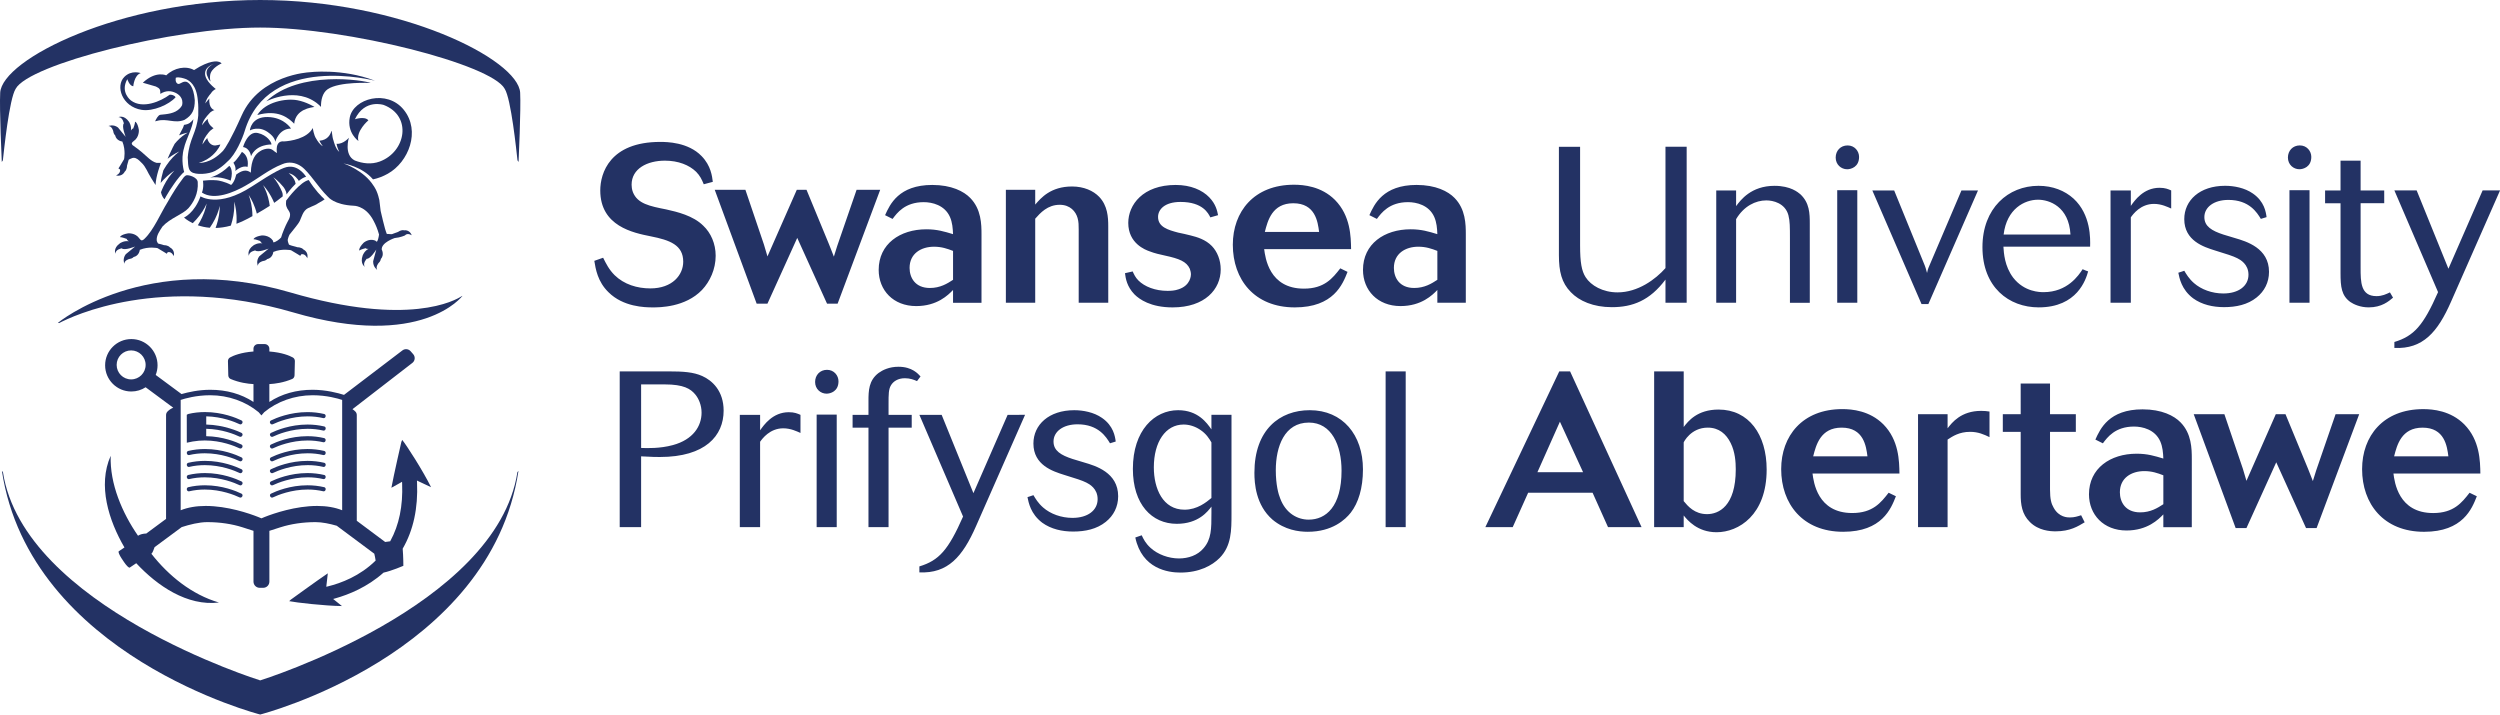 <?xml version="1.0" encoding="UTF-8" standalone="no"?>
<!-- Created with Inkscape (http://www.inkscape.org/) -->

<svg
   xmlns:dc="http://purl.org/dc/elements/1.1/"
   xmlns:cc="http://creativecommons.org/ns#"
   xmlns:rdf="http://www.w3.org/1999/02/22-rdf-syntax-ns#"
   xmlns:svg="http://www.w3.org/2000/svg"
   xmlns="http://www.w3.org/2000/svg"
   xmlns:sodipodi="http://sodipodi.sourceforge.net/DTD/sodipodi-0.dtd"
   xmlns:inkscape="http://www.inkscape.org/namespaces/inkscape"
   width="191.873mm"
   height="54.84mm"
   viewBox="0 0 191.873 54.84"
   version="1.1"
   id="svg8"
   inkscape:version="0.92.1 r"
   sodipodi:docname="swansea-right-2017.svg">
  <defs
     id="defs2">
    <clipPath
       id="clipPath4522"
       clipPathUnits="userSpaceOnUse">
      <path
         inkscape:connector-curvature="0"
         id="path4520"
         d="M 0,0 H 6160.63 V 2290 H 0 Z" />
    </clipPath>
  </defs>
  <sodipodi:namedview
     id="base"
     pagecolor="#ffffff"
     bordercolor="#666666"
     borderopacity="1.0"
     inkscape:pageopacity="0.0"
     inkscape:pageshadow="2"
     inkscape:zoom="0.35"
     inkscape:cx="948.30935"
     inkscape:cy="-113.50743"
     inkscape:document-units="mm"
     inkscape:current-layer="layer1"
     showgrid="false"
     fit-margin-top="0"
     fit-margin-left="0"
     fit-margin-right="0"
     fit-margin-bottom="0"
     inkscape:window-width="1680"
     inkscape:window-height="958"
     inkscape:window-x="0"
     inkscape:window-y="410"
     inkscape:window-maximized="0" />
  <g
     inkscape:label="Layer 1"
     inkscape:groupmode="layer"
     id="layer1"
     transform="translate(270.562,-63.961)">
    <path
       inkscape:connector-curvature="0"
       id="path4524"
       style="fill:#233264;fill-opacity:1;fill-rule:nonzero;stroke:none;stroke-width:0.035"
       d="m -221.357,98.985 c 0.982,0.05 1.084,0.05 1.439,0.05 3.505,0 4.894,-1.642 4.894,-3.556 0,-1.524 -0.881,-2.32 -1.643,-2.659 -0.677,-0.304 -1.456,-0.356 -2.591,-0.356 h -3.742 v 11.955 h 1.643 z m 0,-5.521 h 1.812 c 1.456,0 1.981,0.339 2.337,0.762 0.271,0.322 0.491,0.83 0.491,1.406 0,1.033 -0.643,2.066 -2.201,2.489 -0.999,0.271 -1.964,0.237 -2.438,0.22 z m 9.132,4.403 c 0.169,-0.237 0.745,-1.033 1.778,-1.033 0.576,0 1.05,0.237 1.321,0.356 v -1.389 c -0.237,-0.102 -0.457,-0.203 -0.897,-0.203 -1.236,0 -1.913,0.982 -2.201,1.389 v -1.186 h -1.558 v 8.619 h 1.558 z m 5.881,-2.083 h -1.541 v 8.636 h 1.541 z m -1.659,-2.506 c 0,0.542 0.423,0.897 0.881,0.897 0.288,0 0.914,-0.17 0.914,-0.949 0,-0.44 -0.339,-0.881 -0.881,-0.881 -0.542,0 -0.914,0.407 -0.914,0.932 m 5.637,3.505 h 1.778 v -0.982 h -1.778 v -0.829 c 0,-0.745 0,-1.135 0.186,-1.439 0.169,-0.288 0.525,-0.542 1.067,-0.542 0.406,0 0.694,0.118 0.931,0.22 0.068,-0.102 0.203,-0.254 0.271,-0.356 -0.186,-0.203 -0.643,-0.745 -1.693,-0.745 -0.711,0 -1.219,0.254 -1.524,0.474 -0.762,0.576 -0.779,1.372 -0.779,2.151 v 1.066 h -1.219 v 0.982 h 1.219 v 7.637 h 1.541 z m 9.139,-0.982 -2.625,6.011 -2.438,-6.011 h -1.71 l 3.353,7.806 c -1.135,2.574 -1.846,3.37 -3.353,3.827 v 0.457 c 2.184,0.102 3.319,-1.202 4.352,-3.556 l 3.759,-8.535 z m 8.296,2.049 c -0.051,-0.39 -0.169,-1.202 -1.05,-1.812 -0.627,-0.44 -1.456,-0.593 -2.134,-0.593 -1.947,0 -3.133,1.118 -3.133,2.557 0,1.659 1.49,2.133 2.354,2.405 0.931,0.288 1.372,0.423 1.71,0.593 0.237,0.119 0.864,0.457 0.864,1.27 0,0.864 -0.762,1.439 -1.93,1.439 -0.864,0 -1.693,-0.305 -2.252,-0.796 -0.389,-0.339 -0.593,-0.694 -0.745,-0.948 -0.119,0.051 -0.322,0.101 -0.457,0.152 0.085,0.406 0.237,1.287 1.135,1.964 0.677,0.491 1.524,0.677 2.371,0.677 0.931,0 1.812,-0.186 2.506,-0.745 0.593,-0.474 0.948,-1.151 0.948,-1.965 0,-1.829 -1.744,-2.337 -2.608,-2.591 -0.119,-0.033 -0.847,-0.254 -0.897,-0.271 -0.881,-0.288 -1.456,-0.627 -1.456,-1.338 0,-0.762 0.728,-1.321 1.846,-1.321 1.609,0 2.201,0.982 2.489,1.456 0.119,-0.034 0.322,-0.102 0.44,-0.135 m 7.344,-2.049 v 1.118 c -0.356,-0.508 -1.033,-1.473 -2.557,-1.473 -1.812,0 -3.471,1.541 -3.471,4.504 0,2.727 1.456,4.216 3.37,4.216 1.676,0 2.388,-0.965 2.659,-1.321 v 0.491 c 0,1.219 0,2.015 -0.61,2.709 -0.457,0.542 -1.168,0.779 -1.88,0.779 -0.796,0 -1.626,-0.305 -2.184,-0.813 -0.389,-0.356 -0.542,-0.677 -0.677,-0.965 l -0.491,0.17 c 0.508,2.421 2.54,2.692 3.454,2.692 1.456,0 2.438,-0.542 3.014,-1.118 0.914,-0.931 0.914,-2.117 0.914,-3.404 v -7.586 z m 0,6.384 c -0.389,0.321 -1.084,0.897 -2.066,0.897 -1.659,0 -2.354,-1.609 -2.354,-3.251 0,-1.947 0.897,-3.285 2.286,-3.285 0.423,0 0.864,0.135 1.253,0.389 0.491,0.322 0.711,0.695 0.881,0.982 z m 11.63,-2.201 c 0,-2.642 -1.558,-4.538 -4.081,-4.538 -2.303,0 -4.25,1.49 -4.25,4.809 0,0.796 0.102,2.472 1.389,3.59 0.948,0.796 2.015,0.932 2.709,0.932 1.88,0 2.879,-0.932 3.302,-1.473 0.576,-0.745 0.931,-1.863 0.931,-3.319 m -1.643,0.102 c 0,2.76 -1.202,3.759 -2.523,3.759 -0.864,0 -1.761,-0.491 -2.184,-1.625 -0.135,-0.322 -0.339,-1.05 -0.339,-2.168 0,-1.812 0.66,-3.657 2.54,-3.657 1.744,0 2.506,1.744 2.506,3.691 m 4.924,-7.62 h -1.541 v 11.955 h 1.541 z m 6.113,11.955 h 2.1 l 1.185,-2.642 h 4.945 l 1.185,2.642 h 2.574 l -5.486,-11.955 h -0.83 z m 7.501,-4.216 h -3.505 l 1.727,-3.878 z m 5.453,4.216 h 2.269 v -0.897 c 0.288,0.356 1.05,1.287 2.523,1.287 1.694,0 3.844,-1.321 3.844,-4.809 0,-2.692 -1.372,-4.606 -3.691,-4.606 -1.643,0 -2.337,0.897 -2.675,1.338 v -4.268 h -2.269 z m 2.269,-6.503 c 0,-0.017 0.542,-1.135 1.846,-1.135 0.864,0 1.422,0.491 1.761,1.186 0.339,0.677 0.389,1.456 0.389,2.015 0,2.844 -1.321,3.438 -2.201,3.438 -0.965,0 -1.473,-0.61 -1.795,-0.999 z m 15.729,3.861 c -0.593,0.762 -1.219,1.558 -2.794,1.558 -2.675,0 -2.963,-2.388 -3.048,-3.031 h 6.672 c -0.017,-0.949 -0.034,-2.557 -1.236,-3.776 -1.05,-1.05 -2.405,-1.169 -3.15,-1.169 -3.065,0 -4.691,2.066 -4.691,4.606 0,2.658 1.643,4.809 4.758,4.809 2.98,0 3.675,-1.778 4.047,-2.727 z m -5.791,-2.794 c 0.22,-0.864 0.559,-2.202 2.184,-2.202 1.693,0 1.88,1.423 1.981,2.202 z m 10.316,-3.234 h -2.269 v 8.67 h 2.269 v -6.723 c 0.389,-0.254 0.897,-0.592 1.727,-0.592 0.627,0 1.067,0.203 1.49,0.406 v -1.964 c -0.203,-0.034 -0.423,-0.051 -0.643,-0.051 -1.541,0 -2.235,0.897 -2.574,1.338 z m 5.61,0 h -1.372 v 1.355 h 1.372 v 4.792 c 0,0.762 0.085,1.524 0.711,2.133 0.66,0.66 1.558,0.711 1.964,0.711 1.118,0 1.727,-0.389 2.235,-0.694 l -0.271,-0.542 c -0.271,0.085 -0.508,0.17 -0.864,0.17 -0.169,0 -0.847,0 -1.253,-0.762 -0.17,-0.288 -0.271,-0.644 -0.271,-1.371 v -4.436 h 1.981 v -1.355 h -1.981 v -2.354 h -2.252 z m 13.133,3.438 c 0,-0.796 -0.017,-1.948 -0.864,-2.811 -0.491,-0.508 -1.439,-0.999 -2.913,-0.999 -2.574,0 -3.251,1.49 -3.624,2.32 l 0.576,0.288 c 0.339,-0.457 0.948,-1.287 2.388,-1.287 0.643,0 1.609,0.22 2.015,1.135 0.186,0.423 0.22,0.881 0.237,1.321 -0.677,-0.203 -1.219,-0.372 -2.049,-0.372 -2.015,0 -3.658,1.118 -3.658,3.116 0,1.558 1.118,2.777 2.879,2.777 1.609,0 2.455,-0.847 2.828,-1.236 v 0.982 h 2.184 z m -2.184,3.471 c -0.44,0.288 -0.982,0.626 -1.778,0.626 -1.135,0 -1.558,-0.796 -1.558,-1.541 0,-1.101 0.881,-1.626 1.88,-1.626 0.576,0 1.016,0.152 1.456,0.322 z m 5.549,1.829 h 0.83 l 2.286,-5.046 2.286,5.046 h 0.812 l 3.268,-8.737 h -1.812 l -1.49,4.318 -0.254,0.813 c -0.186,-0.457 -0.203,-0.542 -0.373,-0.949 l -1.727,-4.182 h -0.745 l -2.252,5.114 c -0.119,-0.423 -0.152,-0.525 -0.271,-0.915 l -1.422,-4.199 h -2.354 z m 17.953,-2.709 c -0.593,0.762 -1.219,1.558 -2.794,1.558 -2.675,0 -2.963,-2.388 -3.048,-3.031 h 6.671 c -0.017,-0.949 -0.034,-2.557 -1.236,-3.776 -1.05,-1.05 -2.405,-1.169 -3.15,-1.169 -3.065,0 -4.691,2.066 -4.691,4.606 0,2.658 1.643,4.809 4.758,4.809 2.98,0 3.675,-1.778 4.047,-2.727 z m -5.791,-2.794 c 0.22,-0.864 0.559,-2.202 2.184,-2.202 1.693,0 1.88,1.423 1.981,2.202 h -4.166" />
    <path
       inkscape:connector-curvature="0"
       id="path4526"
       style="fill:#233264;fill-opacity:1;fill-rule:nonzero;stroke:none;stroke-width:0.035"
       d="m -224.949,83.98 c 0.102,0.627 0.254,1.592 1.084,2.405 1.135,1.135 2.794,1.168 3.404,1.168 0.508,0 2.489,0 3.776,-1.338 0.61,-0.643 1.05,-1.592 1.05,-2.625 0,-0.931 -0.373,-1.761 -0.948,-2.303 -0.779,-0.779 -2.015,-1.067 -2.845,-1.253 -1.287,-0.254 -2.201,-0.44 -2.557,-1.321 -0.085,-0.22 -0.102,-0.44 -0.102,-0.576 0,-1.236 1.202,-1.846 2.557,-1.846 1.033,0 1.863,0.339 2.388,0.847 0.305,0.305 0.44,0.593 0.593,0.965 l 0.694,-0.186 c -0.051,-0.406 -0.135,-1.236 -0.864,-1.981 -1.033,-1.067 -2.675,-1.084 -3.167,-1.084 -3.878,0 -4.606,2.405 -4.606,3.725 0,2.743 2.523,3.251 3.878,3.522 1.456,0.288 2.489,0.66 2.489,1.947 0,1.016 -0.83,2.049 -2.523,2.049 -1.016,0 -2.015,-0.305 -2.743,-1.016 -0.44,-0.44 -0.66,-0.897 -0.881,-1.338 z m 12.459,3.285 h 0.83 l 2.286,-5.046 2.286,5.046 h 0.813 l 3.268,-8.738 h -1.812 l -1.49,4.318 -0.254,0.813 c -0.186,-0.457 -0.203,-0.542 -0.373,-0.948 l -1.727,-4.183 h -0.745 l -2.252,5.114 c -0.119,-0.423 -0.152,-0.525 -0.271,-0.914 l -1.422,-4.199 h -2.354 z m 17.258,-5.3 c 0,-0.796 -0.017,-1.947 -0.864,-2.811 -0.491,-0.508 -1.439,-0.999 -2.913,-0.999 -2.574,0 -3.251,1.49 -3.624,2.32 l 0.576,0.288 c 0.339,-0.457 0.948,-1.287 2.388,-1.287 0.643,0 1.609,0.22 2.015,1.135 0.186,0.423 0.22,0.881 0.237,1.321 -0.677,-0.203 -1.219,-0.373 -2.049,-0.373 -2.015,0 -3.658,1.118 -3.658,3.116 0,1.558 1.118,2.777 2.879,2.777 1.609,0 2.455,-0.847 2.828,-1.236 v 0.982 h 2.184 z m -2.184,3.471 c -0.44,0.288 -0.982,0.627 -1.778,0.627 -1.135,0 -1.558,-0.796 -1.558,-1.541 0,-1.101 0.881,-1.626 1.88,-1.626 0.576,0 1.016,0.152 1.456,0.322 z m 11.911,-4.098 c 0,-0.728 -0.051,-1.592 -0.694,-2.269 -0.457,-0.474 -1.185,-0.796 -2.083,-0.796 -1.643,0 -2.388,0.881 -2.828,1.389 v -1.135 h -2.252 v 8.67 h 2.252 v -6.452 c 0.389,-0.44 0.948,-1.067 1.88,-1.067 0.813,0 1.236,0.525 1.372,1.016 0.085,0.288 0.085,0.593 0.085,0.881 v 5.622 h 2.269 z m 1.284,3.59 c 0.051,0.406 0.152,1.033 0.728,1.626 0.373,0.373 1.236,0.999 2.929,0.999 2.489,0 3.691,-1.405 3.691,-2.913 0,-0.728 -0.271,-1.372 -0.677,-1.795 -0.491,-0.508 -1.151,-0.694 -1.626,-0.813 -0.322,-0.085 -0.643,-0.152 -0.965,-0.22 -0.762,-0.203 -1.541,-0.423 -1.541,-1.202 0,-0.559 0.491,-1.151 1.727,-1.151 1.71,0 2.134,0.881 2.286,1.185 l 0.593,-0.169 c -0.068,-0.339 -0.169,-0.847 -0.677,-1.372 -0.542,-0.559 -1.422,-0.948 -2.574,-0.948 -2.523,0 -3.641,1.524 -3.641,2.913 0,1.575 1.304,2.066 1.643,2.184 0.389,0.152 0.779,0.237 1.168,0.322 1.101,0.237 1.659,0.457 1.913,1.016 0.051,0.152 0.085,0.288 0.085,0.423 0,0.051 0,0.847 -0.948,1.151 -0.288,0.102 -0.576,0.119 -0.847,0.119 -0.948,0 -1.761,-0.322 -2.235,-0.796 -0.237,-0.237 -0.339,-0.474 -0.44,-0.694 z m 16.525,-0.373 c -0.593,0.762 -1.219,1.558 -2.794,1.558 -2.675,0 -2.963,-2.388 -3.048,-3.031 h 6.671 c -0.017,-0.948 -0.034,-2.557 -1.236,-3.776 -1.05,-1.05 -2.405,-1.168 -3.15,-1.168 -3.065,0 -4.691,2.066 -4.691,4.606 0,2.659 1.643,4.809 4.758,4.809 2.98,0 3.675,-1.778 4.047,-2.726 z m -5.791,-2.794 c 0.22,-0.864 0.559,-2.201 2.184,-2.201 1.693,0 1.88,1.422 1.981,2.201 z m 15.425,0.203 c 0,-0.796 -0.017,-1.947 -0.864,-2.811 -0.491,-0.508 -1.439,-0.999 -2.913,-0.999 -2.574,0 -3.251,1.49 -3.624,2.32 l 0.576,0.288 c 0.339,-0.457 0.948,-1.287 2.388,-1.287 0.643,0 1.609,0.22 2.015,1.135 0.186,0.423 0.22,0.881 0.237,1.321 -0.677,-0.203 -1.219,-0.373 -2.049,-0.373 -2.015,0 -3.658,1.118 -3.658,3.116 0,1.558 1.118,2.777 2.879,2.777 1.609,0 2.455,-0.847 2.828,-1.236 v 0.982 h 2.184 z m -2.184,3.471 c -0.44,0.288 -0.982,0.627 -1.778,0.627 -1.135,0 -1.558,-0.796 -1.558,-1.541 0,-1.101 0.881,-1.626 1.88,-1.626 0.576,0 1.016,0.152 1.456,0.322 z m 19.134,-10.211 h -1.626 v 9.313 c -0.762,0.864 -2.117,1.863 -3.675,1.863 -1.135,0 -2.049,-0.525 -2.455,-1.168 -0.305,-0.474 -0.423,-1.135 -0.423,-2.421 v -7.586 h -1.626 v 8.314 c 0,1.253 0.203,2.117 0.914,2.845 0.643,0.677 1.727,1.151 3.15,1.151 1.592,0 2.913,-0.508 4.115,-2.117 v 1.778 h 1.626 z m 9.449,5.91 c 0,-0.796 -0.017,-1.609 -0.728,-2.269 -0.169,-0.135 -0.728,-0.643 -1.981,-0.643 -1.795,0 -2.608,1.101 -2.946,1.558 v -1.202 h -1.524 v 8.619 h 1.524 v -6.418 c 0.593,-0.999 1.49,-1.439 2.32,-1.439 0.508,0 1.439,0.203 1.694,1.135 0.118,0.457 0.118,0.897 0.118,1.829 v 4.894 h 1.524 z m 3.647,-2.574 h -1.541 v 8.636 h 1.541 z m -1.659,-2.506 c 0,0.542 0.423,0.897 0.881,0.897 0.288,0 0.914,-0.169 0.914,-0.948 0,-0.44 -0.339,-0.881 -0.881,-0.881 -0.542,0 -0.914,0.406 -0.914,0.931 m 9.653,2.523 -2.455,5.757 c -0.135,0.305 -0.152,0.406 -0.186,0.576 -0.068,-0.288 -0.153,-0.508 -0.17,-0.559 l -2.354,-5.774 h -1.676 l 3.776,8.721 h 0.525 l 3.81,-8.721 z m 9.874,4.318 c 0.017,-0.61 0.068,-2.455 -1.27,-3.691 -0.677,-0.61 -1.592,-0.982 -2.692,-0.982 -2.32,0 -4.301,1.71 -4.301,4.707 0,3.082 2.032,4.623 4.318,4.623 2.963,0 3.624,-2.151 3.793,-2.76 -0.118,-0.034 -0.305,-0.119 -0.423,-0.169 -0.305,0.474 -1.168,1.761 -2.997,1.761 -0.254,0 -1.473,0 -2.337,-1.118 -0.66,-0.881 -0.711,-1.88 -0.745,-2.371 z m -6.638,-0.931 c 0.237,-1.981 1.609,-2.675 2.642,-2.675 0.847,0 2.371,0.508 2.489,2.675 z m 9.762,-1.321 c 0.169,-0.237 0.745,-1.033 1.778,-1.033 0.576,0 1.05,0.237 1.321,0.356 v -1.389 c -0.237,-0.102 -0.457,-0.203 -0.897,-0.203 -1.236,0 -1.913,0.982 -2.201,1.389 v -1.185 h -1.558 v 8.619 h 1.558 z m 10.419,-0.017 c -0.051,-0.389 -0.169,-1.202 -1.05,-1.812 -0.627,-0.44 -1.456,-0.593 -2.134,-0.593 -1.947,0 -3.133,1.118 -3.133,2.557 0,1.659 1.49,2.134 2.354,2.405 0.931,0.288 1.372,0.423 1.71,0.593 0.237,0.119 0.864,0.457 0.864,1.27 0,0.864 -0.762,1.439 -1.93,1.439 -0.864,0 -1.694,-0.305 -2.252,-0.796 -0.389,-0.339 -0.593,-0.694 -0.745,-0.948 -0.119,0.051 -0.322,0.102 -0.457,0.152 0.085,0.406 0.237,1.287 1.135,1.964 0.677,0.491 1.524,0.677 2.371,0.677 0.931,0 1.812,-0.186 2.506,-0.745 0.593,-0.474 0.948,-1.151 0.948,-1.964 0,-1.829 -1.744,-2.337 -2.608,-2.591 -0.119,-0.034 -0.847,-0.254 -0.897,-0.271 -0.881,-0.288 -1.457,-0.627 -1.457,-1.338 0,-0.762 0.728,-1.321 1.846,-1.321 1.609,0 2.201,0.982 2.489,1.456 0.119,-0.034 0.322,-0.102 0.44,-0.135 m 3.297,-2.066 h -1.541 v 8.636 h 1.541 z m -1.659,-2.506 c 0,0.542 0.423,0.897 0.881,0.897 0.288,0 0.914,-0.169 0.914,-0.948 0,-0.44 -0.339,-0.881 -0.881,-0.881 -0.542,0 -0.914,0.406 -0.914,0.931 m 5.58,3.505 h 1.812 V 78.578 h -1.812 v -2.286 h -1.541 v 2.286 h -1.185 v 0.982 h 1.185 v 5.368 c 0,1.033 0.068,1.727 0.762,2.218 0.254,0.169 0.745,0.406 1.405,0.406 0.999,0 1.541,-0.474 1.863,-0.745 -0.068,-0.119 -0.169,-0.288 -0.237,-0.406 -0.288,0.135 -0.593,0.288 -1.033,0.288 -1.219,0 -1.219,-1.084 -1.219,-2.184 z m 9.364,-0.982 -2.625,6.011 -2.438,-6.011 h -1.71 l 3.353,7.806 c -1.135,2.574 -1.846,3.37 -3.353,3.827 v 0.457 c 2.184,0.102 3.319,-1.202 4.352,-3.556 l 3.759,-8.534 h -1.338" />
    <path
       inkscape:connector-curvature="0"
       id="path4528"
       style="fill:#233264;fill-opacity:1;fill-rule:nonzero;stroke:none;stroke-width:0.035"
       d="m -237.477,101.353 c -0.636,-1.285 -1.886,-3.227 -2.214,-3.628 l -0.066,0.149 c -0.006,0.026 -0.58,2.517 -0.765,3.522 0.15,-0.075 0.406,-0.222 0.623,-0.347 l 0.195,-0.112 0.006,0.147 c 0.069,1.705 -0.236,3.184 -0.906,4.399 l -0.012,0.022 c -0.123,0.022 -0.254,0.038 -0.384,0.052 l -2.179,-1.626 v -8.115 c 0,-0.104 -0.04,-0.202 -0.114,-0.275 -0.054,-0.054 -0.128,-0.118 -0.216,-0.176 l 4.596,-3.551 c 0.211,-0.163 0.24,-0.47 0.064,-0.67 -0.066,-0.076 -0.132,-0.152 -0.199,-0.227 -0.16,-0.182 -0.434,-0.21 -0.627,-0.063 l -4.485,3.414 c -0.446,-0.142 -1.38,-0.392 -2.407,-0.392 -1.256,0 -2.369,0.314 -3.322,0.933 v -1.369 c 0.452,-0.024 1.099,-0.114 1.755,-0.393 0.105,-0.045 0.175,-0.155 0.178,-0.277 l 0.026,-1.09 c 0.003,-0.118 -0.057,-0.227 -0.153,-0.281 -0.253,-0.14 -0.825,-0.386 -1.806,-0.461 V 90.727 c 0,-0.198 -0.161,-0.358 -0.358,-0.358 h -0.504 c -0.198,0 -0.358,0.16 -0.358,0.358 v 0.211 c -0.98,0.075 -1.552,0.321 -1.805,0.461 -0.097,0.054 -0.156,0.163 -0.153,0.281 l 0.026,1.09 c 0.003,0.123 0.072,0.232 0.178,0.277 0.656,0.279 1.303,0.369 1.755,0.393 v 1.369 c -0.952,-0.619 -2.065,-0.933 -3.321,-0.933 -0.889,0 -1.707,0.187 -2.201,0.329 l -1.982,-1.467 c 0.091,-0.23 0.142,-0.48 0.142,-0.742 0,-1.111 -0.901,-2.012 -2.012,-2.012 -1.111,0 -2.012,0.901 -2.012,2.012 0,1.111 0.901,2.012 2.012,2.012 0.404,0 0.781,-0.12 1.096,-0.325 l 2.12,1.57 c -0.193,0.071 -0.343,0.194 -0.437,0.289 -0.073,0.073 -0.114,0.171 -0.114,0.275 v 7.968 l -1.517,1.123 c -0.237,0.006 -0.48,0.062 -0.636,0.17 -1.207,-1.741 -2.173,-3.988 -2.096,-6.136 -1.015,2.271 -0.147,4.974 1.055,7.036 l -0.437,0.294 c -0.057,0.038 0.043,0.288 0.224,0.557 l 0.186,0.277 c 0.181,0.269 0.374,0.456 0.432,0.417 l 0.5,-0.336 c 1.612,1.731 3.911,3.313 6.349,3.016 -2.08,-0.601 -3.868,-2.057 -5.189,-3.743 0.122,-0.096 0.171,-0.327 0.247,-0.504 l 2.083,-1.541 c 0.606,-0.196 1.343,-0.382 1.962,-0.382 0.982,0 1.909,0.146 2.678,0.39 -0.002,0.004 0.009,0.006 0.03,0.009 l 0.841,0.27 c -0.002,0.015 -0.002,0.031 -0.002,0.046 v 3.852 c 0,0.262 0.213,0.475 0.475,0.475 h 0.27 c 0.263,0 0.475,-0.213 0.475,-0.475 v -3.852 c 0,-0.015 -7e-4,-0.031 -0.002,-0.046 l 0.841,-0.27 c 0.021,-0.003 0.032,-0.006 0.031,-0.009 0.768,-0.244 1.696,-0.39 2.677,-0.39 0.508,0 1.094,0.125 1.623,0.278 l 2.882,2.146 c 0.041,0.17 0.078,0.351 0.103,0.527 -1.208,1.19 -2.655,1.734 -3.663,1.981 l -0.123,0.03 0.012,-0.126 c 0.017,-0.173 0.038,-0.349 0.058,-0.507 0.017,-0.141 0.036,-0.293 0.045,-0.399 -0.832,0.561 -2.833,2.017 -2.845,2.024 l -0.117,0.112 c 0.524,0.108 2.676,0.357 4.047,0.376 -0.15,-0.122 -0.359,-0.292 -0.538,-0.434 l -0.137,-0.109 0.168,-0.048 c 1.023,-0.288 2.454,-0.86 3.699,-1.974 0.634,-0.139 1.522,-0.523 1.522,-0.523 0,0 0,-0.708 -0.052,-1.317 0.817,-1.404 1.188,-3.111 1.102,-5.078 l -0.007,-0.151 0.135,0.066 c 0.247,0.121 0.684,0.323 0.95,0.446 m -23.021,-8.274 c -0.615,0 -1.112,-0.498 -1.112,-1.113 0,-0.614 0.498,-1.112 1.112,-1.112 0.614,0 1.112,0.498 1.112,1.112 0,0.615 -0.498,1.113 -1.112,1.113 m 16.198,10.044 c -0.548,-0.22 -1.193,-0.332 -1.92,-0.332 -1.662,0 -3.321,0.569 -4.018,0.843 -0.117,0.055 -0.349,0.141 -0.26,0.108 0,0 -0.06,-0.02 -0.253,-0.105 -0.692,-0.273 -2.357,-0.846 -4.025,-0.846 -0.727,0 -1.372,0.112 -1.92,0.332 v -8.469 c 0.32,-0.107 1.193,-0.359 2.266,-0.359 1.4,0 2.728,0.482 3.716,1.301 l 0.215,0.247 0.215,-0.247 c 0.989,-0.82 2.317,-1.301 3.716,-1.301 1.073,0 1.946,0.252 2.266,0.359 v 8.469" />
    <path
       inkscape:connector-curvature="0"
       id="path4530"
       style="fill:#233264;fill-opacity:1;fill-rule:nonzero;stroke:none;stroke-width:0.035"
       d="m -249.842,96.318 c -0.012,0.039 -0.008,0.081 0.012,0.116 l 0.014,0.025 c 0.025,0.047 0.075,0.077 0.129,0.077 0.022,0 0.043,-0.005 0.064,-0.015 0.384,-0.182 1.413,-0.605 2.677,-0.605 0.409,0 0.81,0.045 1.193,0.134 l 0.025,0.004 h 0.008 c 0.067,0 0.125,-0.044 0.143,-0.11 l 0.006,-0.027 c 0.01,-0.039 0.004,-0.08 -0.017,-0.115 -0.021,-0.034 -0.054,-0.058 -0.093,-0.067 -0.412,-0.097 -0.844,-0.146 -1.282,-0.146 -1.336,0 -2.405,0.448 -2.801,0.641 -0.037,0.018 -0.066,0.05 -0.078,0.089" />
    <path
       inkscape:connector-curvature="0"
       id="path4532"
       style="fill:#233264;fill-opacity:1;fill-rule:nonzero;stroke:none;stroke-width:0.035"
       d="m -249.816,97.414 c 0.026,0.047 0.075,0.077 0.13,0.077 0.022,0 0.043,-0.005 0.064,-0.014 0.381,-0.182 1.404,-0.605 2.675,-0.605 0.41,0 0.811,0.045 1.194,0.134 l 0.025,0.004 h 0.008 c 0.067,0 0.125,-0.044 0.144,-0.111 l 0.006,-0.026 c 0.011,-0.04 0.004,-0.081 -0.016,-0.116 -0.021,-0.034 -0.054,-0.058 -0.093,-0.067 -0.413,-0.097 -0.844,-0.146 -1.282,-0.146 -1.334,0 -2.403,0.448 -2.802,0.641 -0.038,0.02 -0.066,0.052 -0.077,0.091 -0.012,0.038 -0.008,0.08 0.012,0.116 l 0.014,0.023" />
    <path
       inkscape:connector-curvature="0"
       id="path4534"
       style="fill:#233264;fill-opacity:1;fill-rule:nonzero;stroke:none;stroke-width:0.035"
       d="m -245.681,97.584 c -0.413,-0.097 -0.845,-0.146 -1.282,-0.146 -1.334,0 -2.403,0.448 -2.802,0.641 -0.038,0.019 -0.066,0.052 -0.077,0.091 -0.012,0.039 -0.008,0.08 0.012,0.116 l 0.013,0.025 c 0.026,0.047 0.076,0.077 0.13,0.077 0.022,0 0.043,-0.005 0.064,-0.015 0.384,-0.182 1.413,-0.605 2.676,-0.605 0.409,0 0.81,0.045 1.192,0.134 l 0.025,0.004 h 0.008 c 0.067,0 0.126,-0.044 0.143,-0.11 l 0.006,-0.027 c 0.01,-0.039 0.004,-0.079 -0.016,-0.114 -0.021,-0.035 -0.054,-0.06 -0.094,-0.07" />
    <path
       inkscape:connector-curvature="0"
       id="path4536"
       style="fill:#233264;fill-opacity:1;fill-rule:nonzero;stroke:none;stroke-width:0.035"
       d="m -249.817,99.294 c 0.026,0.047 0.076,0.077 0.13,0.077 0.022,0 0.043,-0.005 0.064,-0.015 0.382,-0.182 1.409,-0.606 2.677,-0.606 0.409,0 0.811,0.045 1.194,0.135 l 0.025,0.004 h 0.008 c 0.067,0 0.126,-0.044 0.143,-0.11 l 0.006,-0.026 c 0.01,-0.04 0.005,-0.081 -0.017,-0.116 -0.021,-0.034 -0.054,-0.059 -0.093,-0.068 -0.413,-0.096 -0.846,-0.146 -1.283,-0.146 -1.34,0 -2.405,0.448 -2.802,0.641 -0.038,0.019 -0.065,0.051 -0.078,0.092 -0.011,0.038 -0.008,0.08 0.012,0.114 l 0.014,0.024" />
    <path
       inkscape:connector-curvature="0"
       id="path4538"
       style="fill:#233264;fill-opacity:1;fill-rule:nonzero;stroke:none;stroke-width:0.035"
       d="m -245.682,99.479 c -0.413,-0.097 -0.845,-0.146 -1.282,-0.146 -1.335,0 -2.404,0.448 -2.801,0.641 -0.038,0.018 -0.065,0.05 -0.077,0.088 -0.012,0.04 -0.008,0.081 0.012,0.116 l 0.014,0.025 c 0.026,0.047 0.076,0.077 0.13,0.077 0.022,0 0.043,-0.005 0.064,-0.015 0.382,-0.182 1.407,-0.606 2.676,-0.606 0.409,0 0.811,0.045 1.194,0.135 l 0.024,0.004 h 0.008 c 0.067,0 0.126,-0.045 0.144,-0.111 l 0.006,-0.026 c 0.011,-0.039 0.004,-0.08 -0.017,-0.115 -0.021,-0.035 -0.055,-0.059 -0.095,-0.068" />
    <path
       inkscape:connector-curvature="0"
       id="path4540"
       style="fill:#233264;fill-opacity:1;fill-rule:nonzero;stroke:none;stroke-width:0.035"
       d="m -245.681,100.414 c -0.413,-0.096 -0.845,-0.146 -1.282,-0.146 -1.334,0 -2.403,0.448 -2.802,0.641 -0.038,0.019 -0.066,0.051 -0.077,0.091 -0.012,0.038 -0.008,0.079 0.012,0.115 l 0.014,0.023 c 0.026,0.048 0.076,0.077 0.13,0.077 0.022,0 0.043,-0.005 0.064,-0.015 0.384,-0.182 1.413,-0.606 2.677,-0.606 0.409,0 0.81,0.045 1.192,0.134 l 0.025,0.004 h 0.008 c 0.067,0 0.126,-0.044 0.143,-0.111 l 0.006,-0.026 c 0.01,-0.039 0.004,-0.08 -0.017,-0.115 -0.021,-0.035 -0.054,-0.059 -0.093,-0.068" />
    <path
       inkscape:connector-curvature="0"
       id="path4542"
       style="fill:#233264;fill-opacity:1;fill-rule:nonzero;stroke:none;stroke-width:0.035"
       d="m -245.679,101.352 c -0.413,-0.097 -0.845,-0.146 -1.282,-0.146 -1.335,0 -2.404,0.448 -2.801,0.641 -0.038,0.019 -0.066,0.051 -0.077,0.09 -0.012,0.038 -0.007,0.08 0.024,0.139 0.026,0.048 0.075,0.077 0.13,0.077 0.022,0 0.043,-0.005 0.064,-0.015 0.384,-0.182 1.412,-0.606 2.676,-0.606 0.409,0 0.81,0.045 1.192,0.134 l 0.025,0.004 h 0.008 c 0.067,0 0.126,-0.045 0.143,-0.109 l 0.006,-0.027 c 0.011,-0.04 0.005,-0.082 -0.017,-0.116 -0.02,-0.034 -0.053,-0.059 -0.091,-0.068" />
    <path
       inkscape:connector-curvature="0"
       id="path4544"
       style="fill:#233264;fill-opacity:1;fill-rule:nonzero;stroke:none;stroke-width:0.035"
       d="m -252.027,99.064 c -0.396,-0.193 -1.463,-0.641 -2.802,-0.641 -0.438,0 -0.87,0.049 -1.283,0.146 -0.039,0.009 -0.072,0.033 -0.093,0.067 -0.021,0.034 -0.027,0.076 -0.017,0.115 l 0.006,0.027 c 0.018,0.065 0.077,0.111 0.144,0.111 l 0.025,-0.002 0.008,-0.002 c 0.383,-0.09 0.784,-0.135 1.194,-0.135 1.267,0 2.294,0.423 2.677,0.605 0.02,0.01 0.042,0.015 0.064,0.015 0.054,0 0.103,-0.03 0.129,-0.077 l 0.014,-0.023 c 0.02,-0.036 0.024,-0.077 0.012,-0.115 -0.012,-0.039 -0.04,-0.072 -0.077,-0.091" />
    <path
       inkscape:connector-curvature="0"
       id="path4546"
       style="fill:#233264;fill-opacity:1;fill-rule:nonzero;stroke:none;stroke-width:0.035"
       d="m -252.027,99.974 c -0.398,-0.192 -1.467,-0.641 -2.801,-0.641 -0.438,0 -0.869,0.049 -1.282,0.146 -0.04,0.009 -0.073,0.033 -0.096,0.068 -0.02,0.035 -0.026,0.076 -0.016,0.114 l 0.006,0.027 c 0.018,0.065 0.077,0.111 0.144,0.111 l 0.025,-0.002 0.008,-0.002 c 0.383,-0.09 0.785,-0.135 1.194,-0.135 1.268,0 2.294,0.424 2.677,0.606 0.02,0.01 0.042,0.015 0.064,0.015 0.054,0 0.103,-0.03 0.129,-0.077 l 0.014,-0.025 c 0.02,-0.035 0.024,-0.076 0.012,-0.117 -0.013,-0.039 -0.041,-0.071 -0.077,-0.088" />
    <path
       inkscape:connector-curvature="0"
       id="path4548"
       style="fill:#233264;fill-opacity:1;fill-rule:nonzero;stroke:none;stroke-width:0.035"
       d="m -252.029,100.909 c -0.398,-0.193 -1.467,-0.641 -2.801,-0.641 -0.437,0 -0.869,0.049 -1.282,0.146 -0.039,0.009 -0.072,0.033 -0.093,0.068 -0.021,0.035 -0.027,0.076 -0.017,0.114 l 0.006,0.027 c 0.018,0.065 0.077,0.111 0.144,0.111 l 0.025,-0.002 0.008,-0.002 c 0.382,-0.089 0.784,-0.134 1.193,-0.134 1.264,0 2.293,0.423 2.676,0.605 0.02,0.009 0.042,0.015 0.064,0.015 0.054,0 0.103,-0.029 0.13,-0.077 l 0.014,-0.023 c 0.02,-0.036 0.024,-0.077 0.012,-0.115 -0.012,-0.04 -0.04,-0.072 -0.078,-0.092" />
    <path
       inkscape:connector-curvature="0"
       id="path4550"
       style="fill:#233264;fill-opacity:1;fill-rule:nonzero;stroke:none;stroke-width:0.035"
       d="m -252.03,101.847 c -0.398,-0.193 -1.466,-0.641 -2.801,-0.641 -0.438,0 -0.869,0.049 -1.283,0.146 -0.038,0.009 -0.07,0.033 -0.091,0.068 -0.021,0.036 -0.027,0.077 -0.017,0.115 l 0.006,0.026 c 0.018,0.065 0.077,0.11 0.143,0.11 l 0.025,-0.002 0.008,-0.002 c 0.382,-0.089 0.784,-0.134 1.193,-0.134 1.264,0 2.293,0.424 2.676,0.605 0.02,0.01 0.042,0.015 0.064,0.015 0.054,0 0.103,-0.029 0.13,-0.077 l 0.013,-0.024 c 0.019,-0.035 0.024,-0.075 0.012,-0.115 -0.012,-0.039 -0.04,-0.072 -0.077,-0.091" />
    <path
       inkscape:connector-curvature="0"
       id="path4552"
       style="fill:#233264;fill-opacity:1;fill-rule:nonzero;stroke:none;stroke-width:0.035"
       d="m -255.745,97.842 c 0.292,-0.05 0.594,-0.075 0.898,-0.075 1.264,0 2.293,0.424 2.677,0.606 0.02,0.009 0.041,0.014 0.063,0.014 0.054,0 0.104,-0.03 0.129,-0.077 l 0.014,-0.025 c 0.02,-0.035 0.025,-0.076 0.013,-0.115 -0.012,-0.04 -0.04,-0.073 -0.078,-0.092 -0.387,-0.187 -1.416,-0.62 -2.707,-0.64 l 0.001,-0.567 c 1.22,0.024 2.196,0.429 2.564,0.604 0.02,0.01 0.041,0.014 0.064,0.014 0.055,0 0.104,-0.03 0.13,-0.077 l 0.014,-0.023 c 0.02,-0.036 0.024,-0.077 0.012,-0.116 -0.012,-0.039 -0.04,-0.072 -0.077,-0.091 -0.21,-0.102 -1.314,-0.604 -2.705,-0.638 l 10e-4,-0.629 c 1.213,0.025 2.192,0.429 2.562,0.604 0.02,0.01 0.041,0.015 0.064,0.015 0.054,0 0.104,-0.03 0.129,-0.077 l 0.014,-0.025 c 0.02,-0.035 0.025,-0.077 0.012,-0.116 -0.012,-0.04 -0.04,-0.071 -0.077,-0.089 -0.398,-0.193 -1.466,-0.641 -2.802,-0.641 -0.438,0 -0.869,0.049 -1.28,0.147 l -0.117,0.059 0.003,2.147 0.479,-0.099" />
    <path
       inkscape:connector-curvature="0"
       id="path4554"
       style="fill:#233264;fill-opacity:1;fill-rule:nonzero;stroke:none;stroke-width:0.035"
       d="m -246.866,77.778 c -0.011,0.001 -0.031,-7.06e-4 -0.042,3.52e-4 0.001,0.001 0.042,-3.52e-4 0.042,-3.52e-4 -0.636,0.133 -1.568,1.355 -1.734,1.578 -0.046,0.359 0.014,0.518 0.198,0.779 0.193,0.271 0.092,0.543 -0.094,0.857 -0.135,0.236 -0.405,0.883 -0.491,1.197 -0.156,0.171 -0.378,0.322 -0.572,0.38 -0.04,-0.022 -0.056,-0.14 -0.056,-0.14 -0.306,-0.451 -0.863,-0.398 -0.863,-0.398 -0.601,0.102 -0.625,0.292 -0.625,0.292 0.129,-0.014 0.521,0.14 0.521,0.14 0.002,0.092 0.159,0.178 0.159,0.178 -0.365,-0.068 -0.674,0.144 -0.674,0.144 -0.558,0.385 -0.361,0.806 -0.361,0.806 9.5e-4,-0.332 0.485,-0.409 0.485,-0.409 0.211,0.194 1.032,-0.141 1.032,-0.141 l -0.722,0.592 c -0.272,0.363 -0.111,0.726 -0.111,0.726 0.011,-0.267 0.378,-0.359 0.378,-0.359 0.245,-0.026 0.331,-0.15 0.331,-0.15 0.445,-0.095 0.479,-0.553 0.479,-0.553 0.676,-0.282 1.359,-0.132 1.359,-0.132 0.418,0.241 0.711,0.431 0.711,0.431 l 0.079,-0.123 c 0.311,-0.067 0.462,0.312 0.462,0.312 0.106,-0.5 -0.288,-0.667 -0.288,-0.667 -0.161,-0.191 -0.461,-0.18 -0.461,-0.18 l -0.505,-0.141 c -0.004,-0.007 -0.152,-0.054 -0.156,-0.062 -0.045,-0.125 -0.112,-0.271 -0.089,-0.406 0.035,-0.139 0.078,-0.25 0.128,-0.356 0.263,-0.353 0.662,-0.782 0.795,-1.062 0.141,-0.295 0.238,-0.768 0.618,-0.97 0.154,-0.078 0.353,-0.152 0.525,-0.232 l 7.1e-4,7.06e-4 c 0,0 0.007,-0.004 0.017,-0.009 0.091,-0.043 0.174,-0.087 0.235,-0.134 0.309,-0.165 0.508,-0.306 0.508,-0.306 -0.256,-0.236 -0.718,-0.69 -1.219,-1.481" />
    <path
       inkscape:connector-curvature="0"
       id="path4556"
       style="fill:#233264;fill-opacity:1;fill-rule:nonzero;stroke:none;stroke-width:0.035"
       d="m -248.396,77.251 c 0.465,0.115 0.724,0.514 0.77,0.591 0.189,-0.155 0.382,-0.276 0.557,-0.313 0,0 -0.497,-0.834 -1.294,-0.771 -0.013,0 -0.027,0.001 -0.041,0.002 -0.001,0 -0.003,0 -0.004,0 l -2.4e-4,3.53e-4 c -0.407,0.028 -1.138,0.411 -2.811,1.505 -2.582,1.688 -3.951,0.765 -3.951,0.765 -0.485,1.305 -1.268,1.627 -1.268,1.627 0,0 0.231,0.221 0.668,0.431 0.013,-0.012 0.024,-0.022 0.037,-0.035 0.142,-0.137 0.321,-0.332 0.483,-0.545 0.082,-0.105 0.158,-0.216 0.226,-0.321 0.068,-0.106 0.129,-0.208 0.175,-0.298 0.049,-0.089 0.085,-0.166 0.109,-0.22 0.025,-0.054 0.039,-0.085 0.039,-0.085 0,0 -0.007,0.033 -0.019,0.092 -0.011,0.059 -0.03,0.142 -0.059,0.242 -0.026,0.1 -0.063,0.215 -0.108,0.337 -0.044,0.123 -0.097,0.252 -0.156,0.379 -0.104,0.227 -0.226,0.444 -0.334,0.616 0.261,0.089 0.566,0.162 0.916,0.192 0.01,-0.015 0.02,-0.028 0.031,-0.044 0.113,-0.161 0.252,-0.388 0.37,-0.627 0.06,-0.119 0.114,-0.241 0.161,-0.358 0.046,-0.117 0.086,-0.229 0.115,-0.326 0.031,-0.097 0.052,-0.179 0.065,-0.237 0.014,-0.058 0.022,-0.091 0.022,-0.091 0,0 -2.5e-4,0.034 -10e-4,0.094 -2.5e-4,0.06 -0.002,0.145 -0.011,0.249 -0.006,0.103 -0.021,0.223 -0.042,0.352 -0.02,0.128 -0.047,0.266 -0.081,0.401 -0.052,0.215 -0.119,0.425 -0.185,0.602 0.354,-0.008 0.744,-0.061 1.168,-0.179 0.007,-0.02 0.013,-0.038 0.021,-0.061 0.062,-0.186 0.132,-0.443 0.177,-0.706 0.024,-0.131 0.042,-0.264 0.053,-0.389 0.012,-0.126 0.019,-0.243 0.018,-0.345 0.002,-0.102 -9.9e-4,-0.187 -0.005,-0.246 -0.003,-0.06 -0.004,-0.094 -0.004,-0.094 0,0 0.009,0.032 0.025,0.09 0.017,0.058 0.039,0.14 0.059,0.242 0.023,0.101 0.043,0.22 0.06,0.349 0.017,0.129 0.03,0.268 0.036,0.407 0.011,0.213 0.007,0.427 -0.005,0.611 0.279,-0.103 0.571,-0.232 0.876,-0.396 0.12,-0.064 0.236,-0.128 0.351,-0.192 -0.001,-0.173 -0.012,-0.377 -0.037,-0.581 -0.015,-0.133 -0.037,-0.265 -0.063,-0.388 -0.025,-0.123 -0.053,-0.238 -0.083,-0.335 -0.028,-0.098 -0.055,-0.178 -0.076,-0.234 -0.02,-0.056 -0.031,-0.088 -0.031,-0.088 0,0 0.018,0.029 0.05,0.079 0.033,0.05 0.078,0.123 0.127,0.214 0.051,0.09 0.105,0.198 0.159,0.317 0.054,0.118 0.107,0.247 0.153,0.379 0.055,0.151 0.1,0.304 0.138,0.448 0.367,-0.209 0.699,-0.409 0.993,-0.6 -0.023,-0.181 -0.067,-0.416 -0.131,-0.648 -0.033,-0.122 -0.072,-0.242 -0.113,-0.354 -0.041,-0.112 -0.083,-0.216 -0.125,-0.302 -0.039,-0.088 -0.076,-0.159 -0.103,-0.208 -0.027,-0.05 -0.042,-0.079 -0.042,-0.079 0,0 0.021,0.024 0.059,0.066 0.038,0.042 0.091,0.104 0.151,0.181 0.061,0.077 0.128,0.17 0.196,0.272 0.068,0.103 0.138,0.215 0.2,0.332 0.096,0.173 0.181,0.353 0.247,0.512 0.186,-0.13 0.352,-0.255 0.495,-0.374 h 4.3e-4 l 0.155,-0.117 c 0,0 0.027,-0.186 -0.043,-0.347 -0.038,-0.091 -0.08,-0.185 -0.126,-0.279 -0.055,-0.114 -0.116,-0.224 -0.178,-0.326 -0.061,-0.102 -0.122,-0.197 -0.178,-0.273 -0.055,-0.079 -0.105,-0.143 -0.141,-0.186 -0.035,-0.044 -0.056,-0.069 -0.056,-0.069 0,0 0.026,0.02 0.07,0.055 0.046,0.034 0.109,0.084 0.182,0.149 0.075,0.063 0.157,0.143 0.244,0.23 0.086,0.088 0.175,0.186 0.259,0.288 0.013,0.016 0.025,0.032 0.038,0.048 0,0 0.225,0.281 0.224,0.555 0,0 0.314,-0.438 0.701,-0.818 -0.08,-0.549 -0.586,-0.829 -0.524,-0.814" />
    <path
       inkscape:connector-curvature="0"
       id="path4558"
       style="fill:#233264;fill-opacity:1;fill-rule:nonzero;stroke:none;stroke-width:0.035"
       d="m -259.688,72.392 c 0.87,0.141 2.107,-0.403 2.602,-0.966 -0.077,-0.153 -0.32,-0.214 -0.459,-0.192 -0.66,0.492 -2.065,1.122 -2.967,0.437 0,0 -0.85,-0.624 -0.279,-1.634 0,0 0.161,0.515 0.458,0.545 0,0 0.067,-0.85 0.571,-1.01 0,0 -0.702,-0.268 -1.262,0.296 -0.688,0.693 -0.186,2.279 1.336,2.525" />
    <path
       inkscape:connector-curvature="0"
       id="path4560"
       style="fill:#233264;fill-opacity:1;fill-rule:nonzero;stroke:none;stroke-width:0.035"
       d="m -254.444,77.587 c 0.798,-0.129 1.586,0.239 1.586,0.239 0.249,-0.878 -0.105,-1.139 -0.105,-1.139 -0.741,0.745 -1.482,0.901 -1.482,0.901" />
    <path
       inkscape:connector-curvature="0"
       id="path4562"
       style="fill:#233264;fill-opacity:1;fill-rule:nonzero;stroke:none;stroke-width:0.035"
       d="m -251.566,76.775 c 0,0 0.186,-0.794 -0.429,-1.158 0,0 -0.326,0.556 -0.655,0.834 0,0 0.237,0.329 0.147,0.633 0,0 0.518,-0.47 0.936,-0.309" />
    <path
       inkscape:connector-curvature="0"
       id="path4564"
       style="fill:#233264;fill-opacity:1;fill-rule:nonzero;stroke:none;stroke-width:0.035"
       d="m -249.433,74.84 c 0,0 0.266,-1.01 1.208,-1.01 0,0 -0.522,-0.863 -1.792,-0.888 -1.27,-0.025 -1.363,1.003 -1.363,1.003 v 0.029 c 6.7e-4,-0.014 0.732,-0.42 1.496,0.22 0,0 0.399,0.278 0.451,0.645" />
    <path
       inkscape:connector-curvature="0"
       id="path4566"
       style="fill:#233264;fill-opacity:1;fill-rule:nonzero;stroke:none;stroke-width:0.035"
       d="m -257.058,75.8 c -0.075,0.066 -0.158,0.15 -0.244,0.241 -0.086,0.091 -0.173,0.191 -0.255,0.296 -0.165,0.206 -0.311,0.427 -0.408,0.595 -0.021,0.036 -0.039,0.069 -0.057,0.1 -0.003,0.009 -0.006,0.019 -0.009,0.028 -0.096,0.321 -0.169,0.642 -0.2,0.942 0.07,-0.083 0.143,-0.167 0.22,-0.248 0.095,-0.1 0.194,-0.195 0.289,-0.281 0.096,-0.085 0.187,-0.162 0.27,-0.223 0.08,-0.062 0.15,-0.11 0.199,-0.143 0.049,-0.033 0.077,-0.052 0.077,-0.052 0,0 -0.023,0.024 -0.063,0.067 -0.041,0.042 -0.098,0.104 -0.161,0.182 -0.065,0.076 -0.135,0.169 -0.208,0.27 -0.072,0.101 -0.144,0.212 -0.21,0.325 -0.135,0.226 -0.248,0.462 -0.321,0.641 -0.029,0.07 -0.05,0.127 -0.068,0.176 0.046,0.211 0.133,0.395 0.271,0.541 -0.004,-0.009 0.045,-0.1 0.124,-0.233 0.167,-0.297 0.352,-0.577 0.547,-0.858 -7e-4,-7.06e-4 -10e-4,-7.06e-4 -10e-4,-7.06e-4 0.3,-0.448 0.706,-0.933 0.839,-1 0,0 -0.29,-0.915 -0.011,-1.844 0.124,-0.595 0.662,-1.557 0.719,-2.208 -0.178,0.221 -0.315,0.377 -0.719,0.431 l -0.076,0.216 v -7.05e-4 l -0.306,0.589 c 0.155,-0.067 0.309,-0.12 0.43,-0.153 0.071,-0.02 0.131,-0.034 0.174,-0.042 0.042,-0.009 0.066,-0.014 0.066,-0.014 0,0 -0.021,0.012 -0.058,0.034 -0.037,0.021 -0.09,0.051 -0.15,0.092 -0.122,0.079 -0.275,0.195 -0.415,0.324 -0.14,0.128 -0.267,0.267 -0.355,0.375 -0.014,0.017 -0.025,0.031 -0.037,0.047 -0.045,0.086 -0.094,0.179 -0.148,0.287 -0.084,0.168 -0.173,0.355 -0.263,0.558 -0.042,0.093 -0.083,0.19 -0.124,0.288 0.099,-0.079 0.201,-0.153 0.299,-0.219 0.107,-0.072 0.209,-0.136 0.299,-0.185 0.089,-0.051 0.165,-0.09 0.219,-0.115 0.053,-0.026 0.084,-0.041 0.084,-0.041 0,0 -0.026,0.021 -0.072,0.058 -0.047,0.037 -0.112,0.09 -0.186,0.159" />
    <path
       inkscape:connector-curvature="0"
       id="path4568"
       style="fill:#233264;fill-opacity:1;fill-rule:nonzero;stroke:none;stroke-width:0.035"
       d="m -245.925,72.166 c -0.011,-0.504 0.109,-1.084 0.512,-1.358 0.889,-0.605 3.304,-0.48 3.304,-0.48 -0.503,-0.201 -5.461,-1.011 -8.021,1.413 0,0 2.344,-1.226 4.035,0.259 0.063,0.04 0.117,0.128 0.17,0.167" />
    <path
       inkscape:connector-curvature="0"
       id="path4570"
       style="fill:#233264;fill-opacity:1;fill-rule:nonzero;stroke:none;stroke-width:0.035"
       d="m -246.428,72.166 c 0,0 -0.617,-0.385 -1.318,-0.513 -0.88,-0.161 -2.451,0.125 -3.071,1.137 1.58,-0.445 2.374,0.202 2.834,0.666 0.112,-1.134 1.318,-1.24 1.556,-1.291" />
    <path
       inkscape:connector-curvature="0"
       id="path4572"
       style="fill:#233264;fill-opacity:1;fill-rule:nonzero;stroke:none;stroke-width:0.035"
       d="m -251.298,75.948 c 0.413,-0.947 1.572,-0.898 1.572,-0.898 0.003,-0.176 -0.325,-0.715 -1.041,-0.88 -0.791,-0.182 -1.141,1.075 -1.141,1.075 0.548,0.094 0.61,0.702 0.61,0.702" />
    <path
       inkscape:connector-curvature="0"
       id="path4574"
       style="fill:#233264;fill-opacity:1;fill-rule:nonzero;stroke:none;stroke-width:0.035"
       d="m -256.244,77.411 c -0.163,0.047 -0.296,0.267 -0.296,0.267 -0.448,0.593 -0.736,1.056 -1.168,1.81 -0.539,0.871 -1.063,2.13 -1.754,2.79 -0.062,0.057 -0.087,0.093 -0.185,0.128 -0.098,0.035 -0.215,-0.139 -0.215,-0.139 -0.306,-0.451 -0.863,-0.398 -0.863,-0.398 -0.601,0.103 -0.624,0.293 -0.624,0.293 0.129,-0.014 0.521,0.14 0.521,0.14 10e-4,0.092 0.159,0.178 0.159,0.178 -0.365,-0.067 -0.674,0.144 -0.674,0.144 -0.558,0.385 -0.361,0.806 -0.361,0.806 9.5e-4,-0.332 0.485,-0.409 0.485,-0.409 0.211,0.193 1.032,-0.141 1.032,-0.141 l -0.723,0.592 c -0.272,0.363 -0.111,0.726 -0.111,0.726 0.011,-0.267 0.378,-0.359 0.378,-0.359 0.246,-0.026 0.331,-0.15 0.331,-0.15 0.445,-0.095 0.479,-0.553 0.479,-0.553 0.676,-0.282 1.359,-0.132 1.359,-0.132 0.418,0.242 0.71,0.431 0.71,0.431 l 0.079,-0.123 c 0.311,-0.066 0.462,0.312 0.462,0.312 0.106,-0.5 -0.288,-0.667 -0.288,-0.667 -0.161,-0.191 -0.461,-0.18 -0.461,-0.18 l -0.46,-0.129 c -0.036,-0.057 -0.07,-0.12 -0.098,-0.197 -0.056,-0.409 0.24,-0.794 0.437,-1.102 0.606,-0.661 1.548,-0.925 1.988,-1.405 0.39,-0.439 0.783,-1.126 0.719,-2.009 -0.026,-0.382 -0.704,-0.56 -0.86,-0.522" />
    <path
       inkscape:connector-curvature="0"
       id="path4576"
       style="fill:#233264;fill-opacity:1;fill-rule:nonzero;stroke:none;stroke-width:0.035"
       d="m -261.173,74.82 c 0.282,0.676 0.132,1.359 0.132,1.359 -0.242,0.418 -0.431,0.71 -0.431,0.71 l 0.123,0.079 c 0.067,0.312 -0.312,0.462 -0.312,0.462 0.5,0.106 0.667,-0.288 0.667,-0.288 0.191,-0.161 0.18,-0.461 0.18,-0.461 l 0.129,-0.46 c 0.057,-0.037 0.12,-0.071 0.197,-0.098 0.248,-0.13 0.457,0.019 0.614,0.158 0.058,0.054 0.115,0.109 0.172,0.169 0.338,0.306 0.48,0.773 0.724,1.141 l -9.6e-4,0.002 0.355,0.566 c 0.018,-0.345 0.099,-0.723 0.213,-1.101 0.061,-0.202 0.131,-0.403 0.205,-0.599 h -0.293 c -0.015,-0.002 -0.031,-0.002 -0.048,0 -0.41,-0.105 -0.731,-0.484 -1.116,-0.808 -0.119,-0.111 -0.407,-0.324 -0.641,-0.492 -0.068,-0.049 -0.104,-0.057 -0.139,-0.155 -0.035,-0.098 0.14,-0.214 0.14,-0.214 0.451,-0.306 0.398,-0.863 0.398,-0.863 -0.102,-0.601 -0.293,-0.624 -0.293,-0.624 0.015,0.129 -0.14,0.521 -0.14,0.521 -0.093,0.001 -0.178,0.159 -0.178,0.159 0.067,-0.365 -0.144,-0.673 -0.144,-0.673 -0.385,-0.558 -0.806,-0.361 -0.806,-0.361 0.331,0.001 0.409,0.485 0.409,0.485 -0.193,0.211 0.141,1.032 0.141,1.032 l -0.592,-0.722 c -0.363,-0.272 -0.726,-0.111 -0.726,-0.111 0.267,0.011 0.359,0.378 0.359,0.378 0.026,0.246 0.15,0.331 0.15,0.331 0.095,0.445 0.553,0.479 0.553,0.479" />
    <path
       inkscape:connector-curvature="0"
       id="path4578"
       style="fill:#233264;fill-opacity:1;fill-rule:nonzero;stroke:none;stroke-width:0.035"
       d="m -253.099,76.351 6.7e-4,3.53e-4 c 0.633,-0.53 1.161,-1.816 1.313,-2.322 1.816,-6.045 10.005,-3.871 10.005,-3.871 -2.521,-0.976 -5.062,-0.65 -5.062,-0.65 0,0 -3.779,0.188 -5.17,3.309 -0.833,1.869 -1.254,2.514 -1.431,2.719 -3.9e-4,0 -3.9e-4,-7.06e-4 -6.7e-4,-7.06e-4 -0.969,1.024 -1.861,0.925 -1.861,0.925 0.934,-0.266 1.403,-0.945 1.525,-1.147 0,0 0.121,-0.194 0.128,-0.263 -0.081,0.012 -0.298,0.075 -0.394,0.077 -0.291,0.011 -0.551,-0.234 -0.609,-0.573 -0.215,0.232 -0.368,0.496 -0.368,0.496 0.029,-0.323 0.264,-0.664 0.437,-0.874 0.041,-0.06 0.092,-0.116 0.146,-0.166 0.023,-0.024 0.038,-0.039 0.038,-0.039 l 0.002,0.003 c 0.118,-0.104 0.23,-0.174 0.23,-0.174 0,0 -0.437,-0.257 -0.458,-0.718 -0.244,0.222 -0.43,0.497 -0.43,0.497 0.056,-0.353 0.362,-0.71 0.548,-0.898 0.156,-0.205 0.408,-0.271 0.408,-0.271 0,0 -0.466,-0.094 -0.391,-0.895 -0.184,0.192 -0.313,0.383 -0.313,0.383 0.046,-0.289 0.26,-0.58 0.438,-0.78 0.147,-0.241 0.368,-0.326 0.368,-0.326 -0.046,-0.032 -0.087,-0.067 -0.126,-0.105 -0.048,-0.04 -0.104,-0.09 -0.167,-0.149 -0.087,-0.084 -0.184,-0.187 -0.277,-0.308 -0.09,-0.122 -0.179,-0.262 -0.224,-0.422 -0.025,-0.079 -0.035,-0.163 -0.03,-0.245 0.002,-0.082 0.028,-0.161 0.06,-0.23 0.035,-0.068 0.078,-0.129 0.128,-0.178 0.047,-0.052 0.1,-0.09 0.147,-0.126 0.098,-0.068 0.187,-0.114 0.25,-0.142 0.063,-0.029 0.099,-0.045 0.099,-0.045 0,0 -0.035,0.018 -0.096,0.05 -0.06,0.032 -0.097,0.054 -0.188,0.127 -0.045,0.038 -0.094,0.079 -0.135,0.131 -0.045,0.049 -0.081,0.109 -0.109,0.174 -0.025,0.066 -0.044,0.137 -0.041,0.211 2.8e-4,0.074 0.014,0.148 0.041,0.218 0.072,0.191 0.139,0.337 0.269,0.467 -0.052,-0.158 -0.057,-0.288 -0.038,-0.468 0.05,-0.569 0.885,-0.928 0.885,-0.928 0,0 -0.096,-0.116 -0.305,-0.14 0,0 -0.586,-0.152 -1.811,0.653 -0.616,-0.351 -1.535,-0.184 -2.136,0.405 0,0 -0.793,-0.375 -1.797,0.566 l 1.002,0.291 c 0.296,0.149 0.346,0.197 0.344,0.564 0.453,-0.286 0.844,-0.234 1.181,-0.072 0.2,0.099 0.624,0.385 0.484,0.95 -0.046,0.081 -0.095,0.158 -0.158,0.222 -0.399,0.428 -1.016,0.454 -1.51,0.505 -0.165,0.025 -0.329,0.337 -0.4,0.504 l 0.14,-0.033 c 0.765,-0.223 1.36,0.234 2.117,-0.081 0.603,-0.357 0.794,-0.781 0.788,-1.513 -0.087,-1.085 -0.484,-1.358 -0.639,-1.407 -0.314,-0.078 -0.511,0.252 -0.686,0.144 -0.21,-0.129 -0.129,-0.458 -0.129,-0.458 0.208,-0.083 0.623,0.047 0.791,0.111 0.223,0.115 0.798,0.397 0.899,1.649 0.047,0.384 0.034,0.665 0.031,1.131 -0.12,1.36 -0.688,1.76 -0.806,3.22 0.023,0.836 0.097,0.975 0.271,1.114 0.321,0.256 1.344,0.185 1.82,-0.068 0.362,-0.191 0.684,-0.447 0.965,-0.731" />
    <path
       inkscape:connector-curvature="0"
       id="path4580"
       style="fill:#233264;fill-opacity:1;fill-rule:nonzero;stroke:none;stroke-width:0.035"
       d="m -255.072,78.765 c 7e-4,-0.002 0.002,-0.004 0.003,-0.008 -10e-4,0.003 -0.002,0.006 -0.003,0.008" />
    <path
       inkscape:connector-curvature="0"
       id="path4582"
       style="fill:#233264;fill-opacity:1;fill-rule:nonzero;stroke:none;stroke-width:0.035"
       d="m -255.072,78.765 c -0.001,0.004 -0.001,0.003 0,0" />
    <path
       inkscape:connector-curvature="0"
       id="path4584"
       style="fill:#233264;fill-opacity:1;fill-rule:nonzero;stroke:none;stroke-width:0.035"
       d="m -255.069,78.757 c 0.002,-0.006 0.005,-0.012 0.006,-0.015 -0.002,0.006 -0.005,0.011 -0.006,0.015" />
    <path
       inkscape:connector-curvature="0"
       id="path4586"
       style="fill:#233264;fill-opacity:1;fill-rule:nonzero;stroke:none;stroke-width:0.035"
       d="m -239.541,81.639 c -0.23,-0.064 -0.459,0.117 -0.459,0.117 l -0.473,0.173 c -0.027,0.025 -0.366,-0.031 -0.398,-0.008 -0.085,-0.206 -0.178,-0.501 -0.308,-1.056 l -0.001,-0.005 c -0.019,-0.079 -0.038,-0.164 -0.058,-0.254 h -0.002 l -0.108,-0.46 -0.102,-0.844 c 0,0 -0.006,-0.022 -0.017,-0.058 -0.144,-0.67 -0.403,-0.993 -0.423,-1.026 l -3.5e-4,0.001 c -0.739,-1.188 -2.289,-1.71 -2.307,-1.713 0.069,0.014 1.421,0.234 2.264,1.222 0.388,-0.085 0.761,-0.224 1.135,-0.434 1.601,-0.896 2.534,-3.274 1.23,-4.901 -1.287,-1.606 -3.867,-0.873 -4.149,0.582 -0.229,1.184 0.665,1.81 0.665,1.81 -0.214,-0.76 0.763,-1.59 0.763,-1.59 -0.278,-0.338 -1.033,-0.082 -1.033,-0.082 0.763,-1.59 2.21,-1.096 2.21,-1.096 2.197,0.844 1.712,3.591 -0.299,4.34 -0.657,0.244 -1.326,0.152 -1.919,-0.077 -0.866,-0.435 -0.455,-1.746 -0.455,-1.746 0,0 -0.42,0.501 -0.945,0.466 -7.1e-4,0 -0.001,-3.53e-4 -0.002,-3.53e-4 0.047,0.3 0.211,0.62 0.211,0.62 -0.296,-0.234 -0.437,-0.846 -0.437,-0.846 h 7.1e-4 c -0.138,-0.337 -0.122,-0.914 -0.175,-0.737 -0.076,0.253 -0.281,0.672 -0.902,0.723 -0.006,7.06e-4 -0.011,-0.001 -0.017,-0.001 0.112,0.229 0.266,0.423 0.266,0.423 -0.217,-0.111 -0.401,-0.387 -0.505,-0.569 -0.195,-0.273 -0.264,-0.827 -0.264,-0.827 -0.444,0.824 -1.716,1 -2.204,1.029 -0.741,-0.089 -0.545,0.895 -0.545,0.895 -0.268,-0.141 -0.329,-0.334 -0.673,-0.338 -0.157,-0.009 -0.471,0.08 -0.609,0.187 -0.389,0.235 -0.69,0.625 -0.726,1.653 -0.371,-0.3 -0.748,-0.125 -1.123,0.151 0,0 -0.094,0.532 -0.386,0.794 -0.467,-0.255 -0.991,-0.352 -1.109,-0.356 l 0.002,-3.53e-4 c 0,0 -0.424,-0.052 -1.058,0.027 0,0 0.091,0.501 -0.077,0.913 0.953,0.636 2.463,-0.033 3.3,-0.504 0.954,-0.526 1.85,-1.284 2.853,-1.669 0.503,-0.226 1.037,-0.135 1.463,0.161 0.611,0.424 1.305,1.607 2.035,2.316 0.041,0.04 0.481,0.633 2.001,0.707 0,0 0.797,-0.016 1.392,0.929 0.027,0.045 0.055,0.093 0.084,0.144 0.021,0.038 0.043,0.075 0.063,0.116 0.14,0.265 0.287,0.6 0.401,1.021 -0.017,0.116 -0.038,0.244 -0.071,0.353 -0.018,0.062 -0.042,0.113 -0.068,0.158 -3.5e-4,0 -0.001,-3.53e-4 -0.002,-3.53e-4 -0.017,0.102 -0.148,-0.048 -0.148,-0.048 -0.487,-0.194 -0.894,0.169 -0.894,0.169 -0.415,0.428 -0.328,0.597 -0.328,0.597 0.093,-0.085 0.484,-0.183 0.484,-0.183 0.052,0.075 0.222,0.054 0.222,0.054 -0.323,0.154 -0.448,0.504 -0.448,0.504 -0.226,0.635 0.158,0.867 0.158,0.867 -0.18,-0.272 0.156,-0.613 0.156,-0.613 0.271,0.037 0.73,-0.707 0.73,-0.707 l -0.242,0.899 c -0.014,0.453 0.31,0.658 0.31,0.658 -0.138,-0.225 0.099,-0.511 0.099,-0.511 0.178,-0.162 0.177,-0.313 0.177,-0.313 0.296,-0.333 0.073,-0.727 0.073,-0.727 -0.041,-0.547 0.991,-0.887 0.991,-0.887 0.46,-0.042 0.786,-0.2 0.786,-0.2 0.207,-0.233 0.532,-0.009 0.532,-0.009 -0.19,-0.471 -0.59,-0.382 -0.59,-0.382" />
    <path
       inkscape:connector-curvature="0"
       id="path4588"
       style="fill:#233264;fill-opacity:1;fill-rule:nonzero;stroke:none;stroke-width:0.035"
       d="m -235.069,86.668 -0.044,0.015 c -0.502,0.333 -4.077,2.383 -13.17,-0.279 -11.078,-3.243 -17.834,2.334 -17.834,2.334 l 0.087,0.021 c 0.993,-0.519 7.774,-3.803 17.982,-0.818 9.869,2.889 12.979,-1.272 12.979,-1.272" />
    <path
       inkscape:connector-curvature="0"
       id="path4590"
       style="fill:#233264;fill-opacity:1;fill-rule:nonzero;stroke:none;stroke-width:0.035"
       d="m -250.597,118.801 c 0,0 17.66,-4.512 19.827,-18.698 l -0.081,0.094 c -1.586,10.336 -19.746,15.985 -19.746,15.985 h 0.008 c 0,0 -18.16,-5.649 -19.746,-15.985 l -0.081,-0.094 c 2.168,14.186 19.827,18.698 19.827,18.698" />
    <path
       inkscape:connector-curvature="0"
       id="path4592"
       style="fill:#233264;fill-opacity:1;fill-rule:nonzero;stroke:none;stroke-width:0.035"
       d="m -250.602,66.076 c 6.701,0 17.76,2.823 18.773,4.697 0.497,0.772 0.903,4.786 0.984,5.494 l 0.083,0.124 c 0,0 0.191,-4.08 0.122,-5.316 -0.143,-2.558 -9.158,-7.114 -19.962,-7.114 h 0.017 c -10.804,0 -19.819,4.555 -19.962,7.114 -0.069,1.236 0.122,5.316 0.122,5.316 l 0.083,-0.124 c 0.081,-0.708 0.487,-4.722 0.984,-5.494 1.013,-1.874 12.072,-4.697 18.773,-4.697" />
  </g>
</svg>
